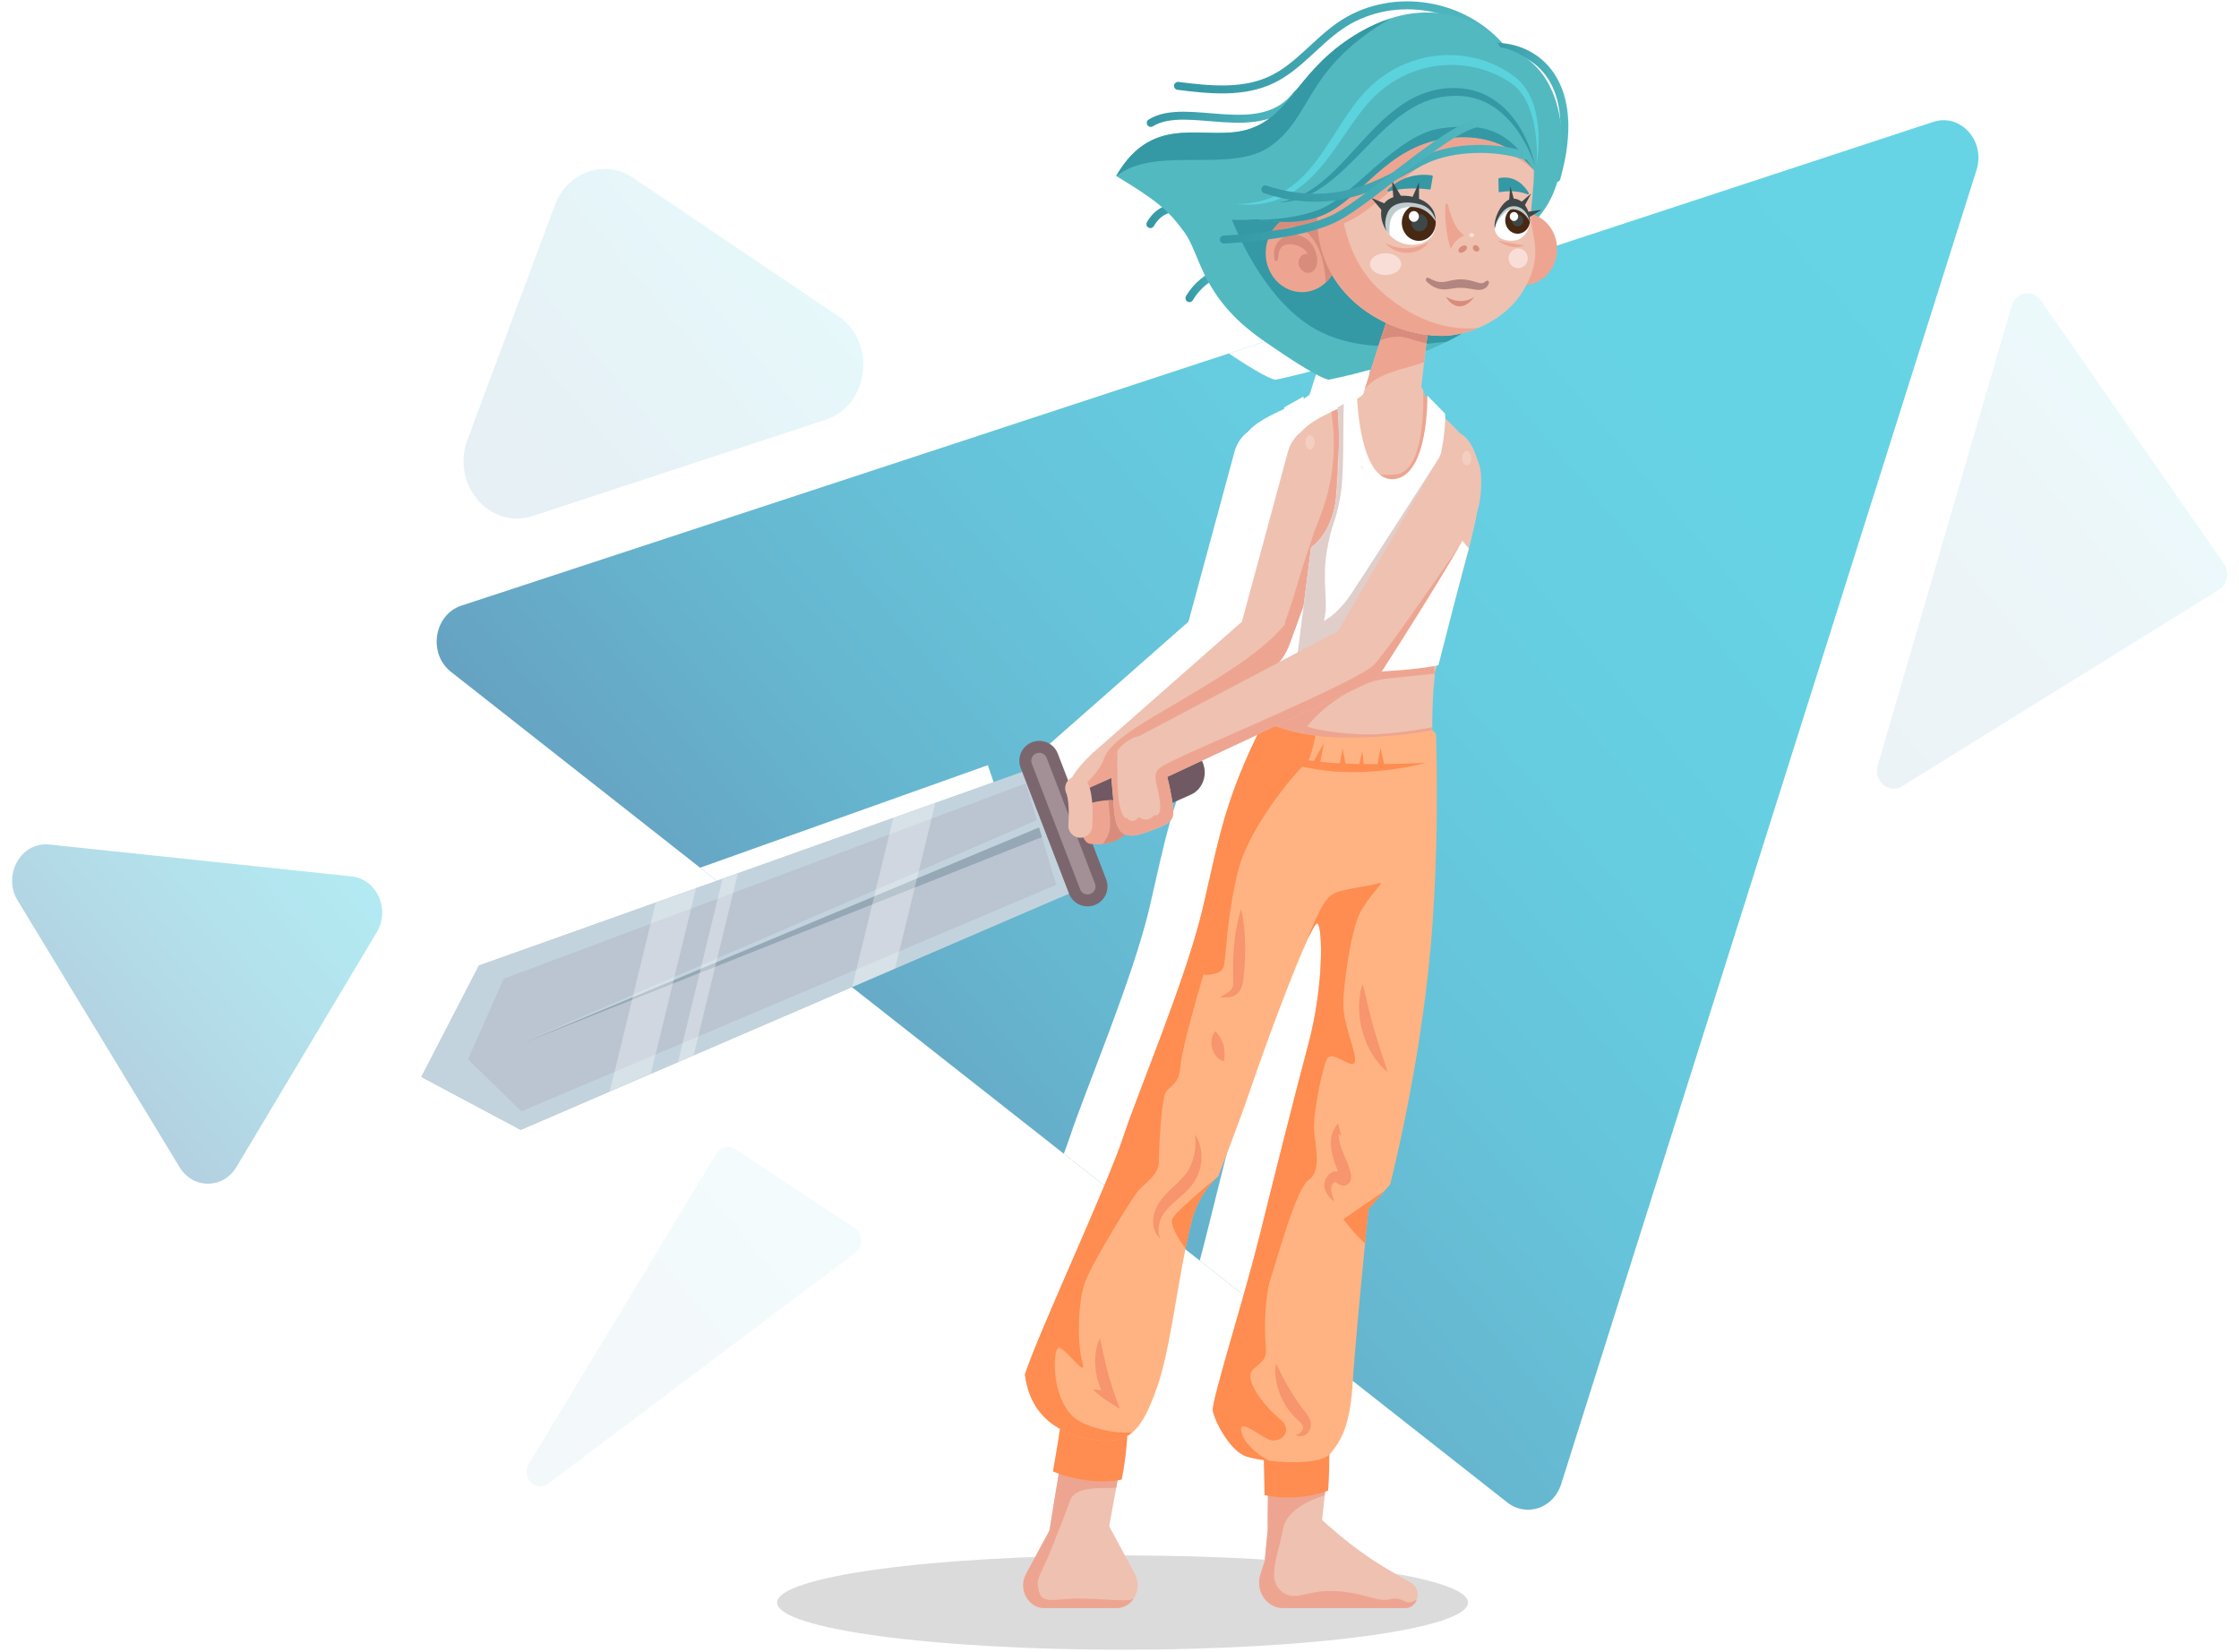 <svg width="844" height="623" viewBox="0 0 844 623" fill="none" xmlns="http://www.w3.org/2000/svg">
<path opacity="0.42" d="M423.158 622.015C495.07 622.015 553.366 614.056 553.366 604.237C553.366 594.419 495.07 586.459 423.158 586.459C351.245 586.459 292.949 594.419 292.949 604.237C292.949 614.056 351.245 622.015 423.158 622.015Z" fill="#AAAAAA"/>
<path opacity="0.6" d="M745.065 64.064L588.469 559.618C585.608 568.673 575.379 572.143 568.196 566.495L490.975 505.76L452.251 475.298L429.876 457.71L401.011 435.004L314.004 366.569L263.9 327.163L170.005 253.317C161.244 246.432 163.552 231.76 173.936 228.345L463.195 133.259L565.667 99.572L728.722 45.969C739.003 42.586 748.523 53.13 745.065 64.064Z" fill="url(#paint0_linear_369_74)"/>
<path d="M463.195 133.259C479.456 144.121 480.946 143.122 480.946 143.122C480.946 143.122 487.627 141.823 496.654 139.312C495.88 141.744 495.113 144.168 494.353 146.608C494.132 147.298 493.925 148.003 493.712 148.692C493.077 149.278 492.303 149.841 491.425 150.387C491.396 149.817 491.389 149.492 491.389 149.492L486.418 152.281L484.036 153.62C484.036 153.62 484.058 153.802 484.095 154.159C483.306 154.523 482.517 154.903 481.72 155.284C477.347 157.391 473.003 159.712 470.459 162.739L470.452 162.747C468.077 164.513 466.219 167.136 465.363 170.297L448.003 234.398L392.287 283.462C392.154 283.573 392.043 283.7 391.918 283.819C391.704 283.977 391.483 284.159 391.262 284.373C383.909 291.48 381.483 296.352 382.626 300.567L377.287 302.944L372.958 290.236L372.368 288.509L365.273 291.036L332.456 302.73L316.585 308.386L298.871 314.701L263.9 327.163L314.004 366.569L317.264 365.167L379.433 338.365L388.098 334.626L386.527 330.015L383.091 319.945C383.127 319.93 383.172 319.914 383.209 319.898L389.175 317.244C389.602 317.695 390.097 318.028 390.679 318.139C391.763 318.353 393.555 318.432 395.524 318.21C398.482 317.878 401.845 316.856 403.873 314.574C405.864 315.469 408.681 315.065 412.612 313.599C421.262 310.391 422.936 309.892 421.852 302.69L428.784 299.608C433.084 297.691 435.127 292.399 433.342 287.78C433.217 287.447 433.062 287.122 432.9 286.813L453.873 276.997C441.27 302.999 439.227 316.808 433.357 342.01C427.125 368.804 408.902 411.561 403.142 429.078C402.604 430.726 401.874 432.723 401.011 435.004L429.876 457.71C432.708 449.407 437.671 444.749 438.858 443.719C438.917 443.671 438.969 443.624 439.006 443.592C439.08 443.537 439.116 443.505 439.116 443.505C439.116 443.505 446.971 423.136 451.1 411.046C457.664 391.858 467.826 364.636 473.173 353.355C474.854 349.797 476.064 347.825 476.521 348.197C478.438 349.742 478.918 371.64 473.166 393.276C467.406 414.913 460.378 442.99 454.618 466.179C453.918 469.016 453.114 472.09 452.251 475.298L490.976 505.76C492.008 493.845 493.417 479.141 494.427 468.794C495.172 461.141 495.703 455.872 495.703 455.872L501.684 449.067L503.859 446.595C503.859 446.595 513.446 410.017 518.247 366.229C522.407 328.24 521.514 287.542 521.205 277.417C521.175 276.459 520.541 275.706 519.737 275.5C519.737 275.08 519.73 274.652 519.737 274.232C519.767 267.68 519.995 261.295 520.644 255.456C520.703 254.949 520.733 254.458 520.733 253.99C520.733 253.903 520.725 253.832 520.718 253.745C520.961 252.818 521.205 251.891 521.448 250.948C521.868 250.869 522.082 250.821 522.082 250.821C522.082 250.821 526.197 234.675 529.523 221.857C532.554 211.011 535.29 200.751 536.839 192.361C537.864 189.089 538.248 185.516 538.13 182.022C538.24 179.186 538.034 176.833 537.429 175.082C537.23 174.504 537.016 173.949 536.787 173.402C535.504 168.934 533.425 165.345 530.984 163.816C530.718 163.65 530.475 163.515 530.239 163.388C528.402 161.344 526.478 159.514 524.641 157.779C524.671 156.63 524.641 156.02 524.641 156.02L517.923 149.152C517.923 149.152 517.93 149.659 517.915 150.538C517.207 149.476 516.654 148.399 516.33 147.266C516.153 146.68 515.917 146.236 515.629 145.887C515.836 144.073 516.035 142.259 516.249 140.445C516.396 139.153 516.551 137.862 516.706 136.571C516.839 135.398 516.979 134.233 517.119 133.061C517.141 132.855 517.163 132.649 517.193 132.443C519.944 131.326 522.657 130.13 525.231 128.846C527.274 127.832 529.228 126.762 531.057 125.645C533.093 125.146 535.143 124.481 537.156 123.633C543.572 120.931 549.612 116.495 553.366 110.664C554.074 109.563 554.686 108.501 555.224 107.471C559.87 107.043 563.808 103.93 565.667 99.572L463.195 133.259ZM469.043 245.949L462.14 249.593C463.814 247.518 465.164 245.141 466.093 242.55L467.93 237.44L470.09 231.427V231.419L471.329 227.965L469.043 245.949Z" fill="white"/>
<path d="M411.402 284.373C403.408 292.098 401.218 297.184 403.135 301.652C405.052 306.121 425.517 296.154 425.517 296.154C425.517 296.154 418.312 277.695 411.402 284.373Z" fill="#EFC1B1"/>
<path d="M565.224 17.218C550.018 0.303 523.395 -2.977 505.024 9.802C496.234 15.918 489.346 25.109 479.832 29.814C468.829 35.257 456.086 33.879 444.05 32.381" stroke="url(#paint1_linear_369_74)" stroke-width="3" stroke-miterlimit="10" stroke-linecap="round" stroke-linejoin="round"/>
<path d="M466.447 71.836C460.769 75.227 454.065 75.773 447.686 77.12C441.314 78.467 437.11 78.602 433.644 84.504" stroke="url(#paint2_linear_369_74)" stroke-width="3" stroke-miterlimit="10" stroke-linecap="round" stroke-linejoin="round"/>
<path d="M460.304 102.527C455.422 104.207 451.122 107.764 448.364 112.407" stroke="url(#paint3_linear_369_74)" stroke-width="3" stroke-miterlimit="10" stroke-linecap="round" stroke-linejoin="round"/>
<path d="M563.432 17.669C578.779 17.408 597.002 30.805 586.692 67.13" stroke="url(#paint4_linear_369_74)" stroke-width="3" stroke-miterlimit="10" stroke-linecap="round" stroke-linejoin="round"/>
<path d="M433.784 46.349C447.531 37.761 475.348 53.907 489.095 35.36" stroke="url(#paint5_linear_369_74)" stroke-width="3" stroke-miterlimit="10" stroke-linecap="round" stroke-linejoin="round"/>
<path d="M574.944 86.445C574.944 86.445 573.506 97.782 562.473 115.56C562.444 115.608 562.414 115.655 562.378 115.703C559.184 120.741 552.827 125.138 545.372 128.846C526.684 138.147 501.086 143.123 501.086 143.123C501.086 143.123 499.169 144.406 475.909 128.181C452.649 111.947 452.649 95.984 446.41 87.475C440.193 78.99 435.643 75.385 420.849 66.409C420.82 66.393 420.783 66.369 420.753 66.353C435.141 41.366 455.046 53.986 471.115 48.583C487.177 43.172 489.095 25.655 512.834 11.997C516.617 9.818 520.408 8.17 524.118 6.958C543.705 0.572 561.035 8.907 565.512 17.836C565.512 17.836 585.409 19.729 588.528 48.068C591.648 76.399 574.944 86.445 574.944 86.445Z" fill="url(#paint6_linear_369_74)"/>
<path d="M562.378 115.703C559.184 120.741 552.827 125.138 545.372 128.846C534.214 129.844 514.995 133.592 497.731 125.091C475.946 114.364 464.397 82.84 464.397 82.84C474.707 83.87 515.474 77.69 521.227 74.339C524.84 72.24 546.721 96.966 562.378 115.703Z" fill="#3598A5"/>
<path d="M574.273 107.527C581.275 107.527 586.95 101.429 586.95 93.908C586.95 86.386 581.275 80.289 574.273 80.289C567.272 80.289 561.596 86.386 561.596 93.908C561.596 101.429 567.272 107.527 574.273 107.527Z" fill="#EDA591"/>
<path d="M539.096 117.612C539.096 117.778 539.088 117.945 539.081 118.119V118.127C539.066 118.293 539.051 118.468 539.029 118.634L539.022 118.674C538.956 119.212 538.889 119.743 538.823 120.282C538.439 123.348 538.056 126.43 537.687 129.512C537.54 130.692 537.399 131.88 537.259 133.061C537.119 134.233 536.979 135.398 536.846 136.571C536.691 137.862 536.537 139.153 536.389 140.445C535.548 147.702 534.745 154.951 534.022 162.168C533.329 169.053 527.569 174.036 521.16 173.292C517.038 172.808 513.653 170.083 511.942 166.367C510.991 164.307 510.555 161.939 510.806 159.475C510.895 158.619 511.057 157.795 511.286 157.003L511.315 156.924C512.362 153.469 513.417 150.031 514.494 146.608C515.615 143.004 516.75 139.415 517.893 135.834C518.69 133.33 519.494 130.835 520.305 128.347C521.75 123.863 523.218 119.395 524.693 114.91C524.84 114.467 525.017 114.047 525.231 113.651C525.563 113.017 525.976 112.439 526.441 111.939C528.402 109.84 531.382 109.008 534.162 110.07C537.208 111.234 539.11 114.324 539.096 117.612Z" fill="#EFC1B1"/>
<path d="M539.081 118.119V118.127C539.066 118.293 539.051 118.468 539.029 118.634L539.022 118.674C538.956 119.212 538.889 119.743 538.823 120.282C538.439 123.348 538.056 126.43 537.687 129.512C537.54 130.692 537.399 131.88 537.259 133.061C537.119 134.233 536.979 135.398 536.846 136.571C529.14 139.32 519.685 140.318 514.494 146.608C515.615 143.004 516.75 139.415 517.893 135.834C518.69 133.33 519.494 130.835 520.305 128.347C521.75 123.863 523.218 119.395 524.693 114.91C524.84 114.467 525.017 114.047 525.231 113.651C525.563 113.017 525.976 112.439 526.441 111.939C529.545 113.405 534.612 115.901 539.081 118.119Z" fill="#EDA591"/>
<path d="M539.096 117.612C539.096 117.945 539.074 118.293 539.029 118.634L539.022 118.674C538.956 119.212 538.889 119.743 538.823 120.282C538.439 123.348 538.056 126.43 537.687 129.512C535.165 128.854 532.488 128.078 530.342 127.404C526.75 126.279 522.775 127.365 520.305 128.347C521.728 123.942 523.166 119.545 524.619 115.14L539.096 117.612Z" fill="#D88D7C"/>
<path d="M573.506 110.664C569.752 116.495 563.712 120.932 557.296 123.633C552.658 125.59 547.82 126.636 543.528 126.636C524.479 126.636 498.741 113.247 496.654 85.763C496.588 84.971 496.551 84.171 496.529 83.355C496.374 77.159 497.251 70.425 499.53 64.016C500.024 62.638 500.577 61.275 501.204 59.936C507.547 46.333 520.991 35.115 545.541 35.115C550.018 35.115 554.435 36.176 558.55 38.094C566.124 41.595 572.665 47.957 576.618 55.792C577.776 58.074 578.182 61.053 578.219 64.278C578.3 70.322 577.098 77.239 577.098 82.072C577.098 88.766 582.614 96.498 573.506 110.664Z" fill="#EFC1B1"/>
<path d="M504.442 95.461C504.442 99.865 502.635 103.827 499.774 106.513C497.369 108.778 494.228 110.149 490.776 110.149C483.225 110.149 477.104 103.573 477.104 95.461C477.104 92.656 477.834 90.042 479.11 87.815C481.506 83.601 485.835 80.78 490.776 80.78C498.321 80.78 504.442 87.356 504.442 95.461Z" fill="#EDA591"/>
<path d="M578.219 64.278C574.62 60.871 564.804 53.265 550.726 55.278C532.739 57.852 517.156 84.646 500.364 85.676C499.043 85.755 497.812 85.787 496.654 85.763C496.588 84.971 496.551 84.171 496.529 83.355C496.374 77.159 497.251 70.425 499.53 64.016C511.986 54.327 525.873 43.568 526.264 43.425C526.846 43.219 549.487 39.314 558.55 38.094C566.124 41.595 572.665 47.957 576.618 55.792C577.776 58.074 578.182 61.053 578.219 64.278Z" fill="#EDA591"/>
<path d="M504.442 95.461C504.442 99.865 502.635 103.827 499.774 106.513C499.147 98.337 497.487 91.602 491.617 86.579C488.557 83.965 481.794 86.928 479.11 87.815C481.506 83.601 485.835 80.78 490.776 80.78C498.321 80.78 504.442 87.356 504.442 95.461Z" fill="#D88D7C"/>
<path d="M557.296 123.633C552.658 125.59 547.82 126.636 543.528 126.636C523.933 126.636 497.251 112.462 496.529 83.355C496.344 75.829 497.672 67.51 501.204 59.936C501.263 59.92 501.308 59.912 501.33 59.912C502.288 59.912 505.401 61.457 505.401 61.457C505.401 61.457 501.33 91.602 519.553 108.858C531.883 120.543 545.755 124.909 557.296 123.633Z" fill="#EDA591"/>
<path d="M578.941 65.236C578.941 65.236 578.609 64.682 577.909 63.786C574.819 59.849 564.62 49.383 545.047 52.188C522.001 55.491 513.395 75.203 498.048 81.382C490.725 84.329 482.089 83.997 475.061 82.84C475.053 82.84 475.053 82.84 475.053 82.84C467.362 81.572 461.602 79.322 461.602 79.322C461.602 79.322 478.225 80.012 489.419 70.734C500.607 61.457 497.406 37.42 534.818 30.892C572.223 24.364 579.9 49.779 578.941 65.236Z" fill="#52B9C1"/>
<path d="M579.258 61.719C579.376 59.96 579.377 58.201 579.318 56.45C579.273 54.699 579.148 52.956 578.949 51.221C578.551 47.767 577.865 44.352 576.677 41.191C575.519 38.03 573.838 35.107 571.552 32.936C570.984 32.397 570.387 31.89 569.76 31.439C569.133 30.995 568.425 30.543 567.747 30.131C566.375 29.292 564.937 28.571 563.484 27.905C557.636 25.338 551.271 24.166 544.973 24.53C538.683 24.815 532.466 26.622 526.913 29.759C524.132 31.32 521.5 33.19 519.125 35.392C516.721 37.547 514.612 40.098 512.569 42.752C508.483 48.076 504.906 54.018 500.666 59.524C498.549 62.273 496.322 64.967 493.793 67.359C491.278 69.752 488.505 71.875 485.496 73.491C482.472 75.092 479.25 76.209 475.953 76.74C472.664 77.294 469.338 77.294 466.071 76.922C469.353 76.882 472.612 76.502 475.754 75.67C478.888 74.838 481.897 73.547 484.633 71.788C490.172 68.318 494.537 63.153 498.409 57.623C502.274 52.053 505.754 46.095 509.847 40.415C511.898 37.587 514.176 34.861 516.772 32.461C519.339 30.044 522.193 27.977 525.202 26.249C531.271 22.882 538.026 20.981 544.833 20.767C551.625 20.601 558.484 21.948 564.649 25.029C566.183 25.814 567.688 26.661 569.118 27.628C569.841 28.119 570.527 28.602 571.25 29.157C571.957 29.72 572.636 30.337 573.248 31.011C575.741 33.697 577.378 37.072 578.41 40.526C579.421 44.004 579.878 47.585 579.981 51.142C580.092 54.699 579.863 58.248 579.258 61.719Z" fill="#5BD3DD"/>
<path d="M524.118 6.958C491.654 26.083 495.172 43.259 479.183 54.937C464.19 65.894 435.635 54.485 420.849 66.409C420.82 66.393 420.783 66.369 420.753 66.353C435.141 41.366 455.046 53.986 471.115 48.583C487.177 43.172 489.095 25.655 512.834 11.997C516.617 9.818 520.408 8.17 524.118 6.958Z" fill="#3598A5"/>
<path d="M577.909 63.786C574.819 59.849 564.62 49.383 545.047 52.188C522.001 55.491 513.395 75.203 498.048 81.382C490.725 84.329 482.089 83.997 475.061 82.84C480.297 82.769 489.265 82.119 497.406 78.974C509.877 74.173 526.182 50.809 543.13 48.409C559.885 46.032 568.831 49.359 577.909 63.786Z" fill="#3598A5"/>
<path d="M578.543 62.233C578.13 60.942 577.629 59.69 577.09 58.462C576.567 57.227 575.991 56.022 575.372 54.85C574.14 52.497 572.761 50.239 571.183 48.171C569.627 46.087 567.887 44.178 565.962 42.538C564.052 40.89 561.965 39.496 559.73 38.466C557.503 37.444 555.158 36.739 552.761 36.39C550.372 36.042 547.909 36.057 545.49 36.295C540.637 36.755 535.961 38.466 531.714 41.072C527.429 43.631 523.564 47.046 519.848 50.651C516.109 54.248 512.569 58.145 508.778 61.822C505.017 65.513 501.013 69.055 496.521 71.788C492.037 74.505 486.993 76.288 481.897 76.399C486.934 75.599 491.639 73.46 495.776 70.481C499.951 67.534 503.623 63.85 507.207 60.047C510.762 56.212 514.258 52.259 517.967 48.464C521.691 44.693 525.71 41.12 530.268 38.315C534.826 35.535 539.981 33.712 545.254 33.277C547.886 33.094 550.526 33.158 553.152 33.617C555.77 34.069 558.336 34.925 560.711 36.184C563.093 37.428 565.291 39.036 567.238 40.922C569.185 42.807 570.881 44.939 572.363 47.212C575.276 51.807 577.422 56.902 578.543 62.233Z" fill="#3598A5"/>
<path d="M564.826 67.549L564.937 72.137C564.944 72.351 565.077 72.501 565.239 72.469C566.478 72.232 571.456 71.463 575.925 73.317C576.191 73.428 576.427 72.984 576.25 72.699C573.16 67.708 569.192 66.377 565.099 67.138C564.944 67.161 564.826 67.352 564.826 67.549Z" fill="#3598A5"/>
<path d="M540.084 66.543L539.302 71.123C539.265 71.337 539.059 71.479 538.83 71.447C537.09 71.202 530.084 70.386 523.446 72.2C523.048 72.311 522.775 71.859 523.063 71.582C528.166 66.623 534.015 65.331 539.759 66.124C539.973 66.155 540.121 66.345 540.084 66.543Z" fill="#3598A5"/>
<path d="M540.77 86.96C539.273 91.674 533.447 93.496 528.181 91.555C526.492 90.937 525.01 89.891 523.823 88.6C521.315 85.866 520.128 82.048 521.146 78.847C522.65 74.141 529 72.763 534.258 74.696C538.24 76.161 540.784 79.734 541.131 83.434C541.249 84.615 541.138 85.819 540.77 86.96Z" fill="white"/>
<path d="M541.197 83.949C541.197 87.744 538.336 90.818 534.811 90.818C532.112 90.818 529.796 89.012 528.867 86.461C528.579 85.684 528.424 84.837 528.424 83.949C528.424 80.162 531.286 77.088 534.811 77.088C537.842 77.088 540.379 79.362 541.028 82.404C541.138 82.895 541.197 83.418 541.197 83.949Z" fill="#472813"/>
<path d="M541.131 83.434C539.295 80.527 536.02 77.421 530.342 78.118C524.317 78.871 523.439 83.704 523.823 88.6C521.315 85.866 520.128 82.048 521.146 78.847C522.65 74.141 529 72.763 534.258 74.696C538.24 76.161 540.784 79.734 541.131 83.434Z" fill="#C0CDCE"/>
<path d="M535.054 87.213C536.732 87.213 538.093 85.752 538.093 83.949C538.093 82.147 536.732 80.685 535.054 80.685C533.376 80.685 532.016 82.147 532.016 83.949C532.016 85.752 533.376 87.213 535.054 87.213Z" fill="#3E4849"/>
<path d="M523.151 80.012C524.862 76.193 530.342 75.718 535.143 77.009C539.243 78.11 540.342 80.962 541.138 82.507C541.057 81.137 540.416 76.843 534.265 74.704C528.97 72.865 522.414 73.674 520.917 78.38C520.054 81.097 521.02 84.734 522.797 87.293C521.728 85.066 522.112 82.325 523.151 80.012Z" fill="#3E4849"/>
<path d="M532.96 83.648C534.007 83.648 534.855 82.737 534.855 81.612C534.855 80.487 534.007 79.576 532.96 79.576C531.913 79.576 531.065 80.487 531.065 81.612C531.065 82.737 531.913 83.648 532.96 83.648Z" fill="white"/>
<path d="M516.912 74.601L523.026 77.175L521.352 79.877L516.912 74.601Z" fill="#3E4849"/>
<path d="M525.305 75.242L528.424 74.466L524.708 68.16L525.305 75.242Z" fill="#3E4849"/>
<path d="M532.141 74.981L534.899 75.757V68.801L532.141 74.981Z" fill="#3E4849"/>
<path d="M576.625 82.198C577.119 85.898 574.803 90.073 571.227 90.628C567.65 91.182 563.933 90.018 563.432 86.318C562.937 82.618 566.212 76.312 569.789 75.757C573.358 75.203 576.123 78.499 576.625 82.198Z" fill="white"/>
<path d="M572.068 88.124C574.65 88.124 576.744 85.876 576.744 83.102C576.744 80.327 574.65 78.079 572.068 78.079C569.486 78.079 567.393 80.327 567.393 83.102C567.393 85.876 569.486 88.124 572.068 88.124Z" fill="#472813"/>
<path d="M569.789 75.757C566.257 76.304 563.019 82.476 563.425 86.183C564.184 83.307 567.193 78.736 570.504 78.91C573.307 79.061 575.681 81.366 576.67 83.68C576.699 83.181 576.684 82.682 576.618 82.198C576.124 78.499 573.358 75.203 569.789 75.757Z" fill="#C0CDCE"/>
<path d="M563.469 86.112C563.963 82.476 566.766 78.285 569.789 77.817C573.359 77.263 576.117 80.154 576.618 83.846C576.707 83.165 576.714 82.476 576.618 81.802C576.124 78.102 573.359 74.41 569.782 74.965C566.213 75.52 562.931 82.23 563.425 85.922C563.44 85.985 563.462 86.049 563.469 86.112Z" fill="#3E4849"/>
<path d="M572.068 85.367C573.233 85.367 574.177 84.353 574.177 83.101C574.177 81.85 573.233 80.836 572.068 80.836C570.903 80.836 569.959 81.85 569.959 83.101C569.959 84.353 570.903 85.367 572.068 85.367Z" fill="#3E4849"/>
<path d="M570.696 83.323C571.568 83.323 572.275 82.564 572.275 81.628C572.275 80.692 571.568 79.933 570.696 79.933C569.825 79.933 569.118 80.692 569.118 81.628C569.118 82.564 569.825 83.323 570.696 83.323Z" fill="white"/>
<path d="M568.831 76.145C568.831 76.145 570.866 76.407 570.866 76.019C570.866 75.63 569.31 70.219 569.31 70.219L568.831 76.145Z" fill="#3E4849"/>
<path d="M573.027 76.534L574.347 78.205L577.223 72.921L573.027 76.534Z" fill="#3E4849"/>
<path d="M575.785 79.877L576.626 81.802L581.058 79.109L575.785 79.877Z" fill="#3E4849"/>
<path d="M538.653 104.817C540.202 105.752 542.001 106.417 543.631 106.346C544.465 106.338 545.313 106.14 546.257 105.926C547.193 105.712 548.233 105.467 549.302 105.38C551.463 105.174 553.609 105.506 555.556 106.101C556.522 106.394 557.392 106.703 558.1 106.774C558.454 106.798 558.786 106.798 559.081 106.679C559.229 106.631 559.376 106.56 559.516 106.465C559.649 106.386 559.804 106.219 559.87 106.172L560.254 105.918C560.571 105.712 560.984 105.815 561.176 106.156C561.279 106.338 561.301 106.544 561.249 106.734C560.844 108.255 559.479 109.095 558.226 109.246C556.965 109.412 555.91 109.151 554.959 109.008C554.007 108.826 553.108 108.699 552.201 108.604C551.286 108.533 550.409 108.477 549.524 108.541C548.631 108.612 547.731 108.747 546.743 108.905C545.762 109.071 544.649 109.182 543.521 109.079C542.392 108.961 541.279 108.604 540.32 108.073C539.339 107.535 538.491 106.901 537.702 106.045C537.414 105.736 537.414 105.229 537.709 104.92C537.945 104.667 538.307 104.627 538.587 104.793L538.653 104.817Z" fill="#B28580"/>
<path d="M544.973 111.821C544.973 111.821 550.372 115.552 555.763 111.947C552.164 116.844 547.849 116.59 544.973 111.821Z" fill="#D88D7C"/>
<path d="M551.9 94.914C552.732 94.397 553.166 93.53 552.868 92.977C552.571 92.424 551.655 92.394 550.823 92.91C549.99 93.427 549.557 94.294 549.854 94.847C550.151 95.4 551.067 95.43 551.9 94.914Z" fill="#D88D7C"/>
<path d="M557.508 94.448C557.83 93.932 557.6 93.16 556.995 92.724C556.389 92.288 555.637 92.353 555.315 92.869C554.993 93.385 555.223 94.157 555.828 94.593C556.434 95.029 557.186 94.964 557.508 94.448Z" fill="#D88D7C"/>
<path d="M552.024 88.774C552.024 88.774 548.181 87.324 545.807 77.112C545.674 76.534 544.877 76.613 544.848 77.207C544.361 87.126 546.883 93.955 546.883 93.955C546.883 93.955 548.167 90.2 552.024 88.774Z" fill="#EDA591"/>
<path d="M554.745 89.416C555.242 89.416 555.645 89.068 555.645 88.639C555.645 88.21 555.242 87.863 554.745 87.863C554.248 87.863 553.845 88.21 553.845 88.639C553.845 89.068 554.248 89.416 554.745 89.416Z" fill="#F9DED7"/>
<path d="M490.098 101.125C488.623 98.883 489.877 95.469 492.952 95.706C490.762 91.697 483.306 90.525 482.207 94.763C481.919 95.888 481.764 96.926 481.698 97.845C481.646 98.606 480.614 98.693 480.459 97.94C479.972 95.579 480.068 92.648 482.421 90.438C487.096 86.041 493.387 89.495 495.142 93.108C496.897 96.72 497.045 99.858 495.437 101.743C493.83 103.637 491.344 103.011 490.098 101.125Z" fill="#D88D7C"/>
<path d="M522.311 103.708C525.557 103.708 528.188 101.863 528.188 99.588C528.188 97.313 525.557 95.469 522.311 95.469C519.065 95.469 516.433 97.313 516.433 99.588C516.433 101.863 519.065 103.708 522.311 103.708Z" fill="#F9DED7"/>
<path d="M572.289 101.109C574.285 101.109 575.903 99.442 575.903 97.386C575.903 95.329 574.285 93.662 572.289 93.662C570.294 93.662 568.676 95.329 568.676 97.386C568.676 99.442 570.294 101.109 572.289 101.109Z" fill="#F9DED7"/>
<path d="M538.498 91.341C538.86 90.826 531.183 96.49 522.193 91.602C526.507 96.752 534.899 96.499 538.498 91.341Z" fill="#EDA591"/>
<path d="M564.634 90.699C564.634 90.699 569.428 94.692 574.708 92.505C570.984 92.117 564.634 90.699 564.634 90.699Z" fill="#EDA591"/>
<path d="M574.834 58.716C563.646 54.937 547.975 55.278 537.429 60.087C526.876 64.895 507.052 81.382 477 71.424" stroke="url(#paint7_linear_369_74)" stroke-width="3" stroke-miterlimit="10" stroke-linecap="round" stroke-linejoin="round"/>
<path d="M559.487 46.349C549.575 44.289 517.606 74.854 503.535 82.072C489.464 89.281 461.329 90.311 461.329 90.311" stroke="url(#paint8_linear_369_74)" stroke-width="3" stroke-miterlimit="10" stroke-linecap="round" stroke-linejoin="round"/>
<path d="M501.499 317.893C501.307 318.694 501.035 319.581 500.769 320.334L499.361 324.239L497.952 328.034L495.105 335.569C493.195 340.576 491.241 345.559 489.257 350.534C485.29 360.469 481.167 370.348 476.845 380.172C472.509 389.988 467.981 399.749 463.055 409.43C460.599 414.263 458.018 419.08 455.274 423.865C452.767 428.223 450.149 432.564 447.192 436.874C445.717 441.865 444.345 447.126 443.032 452.402C441.55 458.399 440.141 464.476 438.777 470.584C436.048 482.793 433.482 495.12 430.997 507.472C428.519 519.823 426.122 532.222 423.784 544.628C423.416 546.585 423.047 548.55 422.685 550.515C422.029 554.009 421.38 557.51 420.739 561.004C419.854 565.829 418.976 570.646 418.12 575.463C417.73 577.602 417.346 579.741 416.97 581.88V581.912C415.842 588.273 410.134 592.449 404.212 591.236C400.502 590.476 397.589 587.782 396.21 584.304C395.414 582.3 395.133 580.042 395.495 577.744C395.532 577.523 395.569 577.301 395.605 577.079C397.043 568.079 398.518 559.126 400.023 550.182C400.591 546.815 401.166 543.44 401.741 540.065C403.887 527.524 406.085 514.99 408.393 502.457C410.694 489.923 413.076 477.398 415.665 464.848C416.963 458.574 418.297 452.299 419.75 445.985C421.21 439.671 422.737 433.364 424.625 426.836C424.905 425.846 425.303 424.927 425.783 424.095L426.093 423.564C428.275 419.484 430.311 415.055 432.25 410.524C434.175 405.976 436.019 401.318 437.767 396.572C441.27 387.081 444.485 377.344 447.524 367.504C450.547 357.665 453.401 347.714 456.108 337.716C457.465 332.716 458.785 327.702 460.061 322.687L461.949 315.16L462.863 311.413L463.726 307.753L463.763 307.618C466.403 296.423 476.993 289.65 487.413 292.486C497.834 295.322 504.139 306.699 501.499 317.893Z" fill="#EFC1B1"/>
<path d="M540.231 313.694C540.231 313.853 540.217 314.099 540.217 314.257L540.01 318.408L539.781 322.433L539.228 330.427C538.823 335.743 538.373 341.043 537.864 346.351C536.795 356.959 535.504 367.568 533.911 378.208C532.333 388.856 530.334 399.503 527.761 410.286C526.463 415.673 524.995 421.092 523.21 426.591C521.544 431.708 519.648 436.882 517.038 442.245C515.887 446.476 514.87 451.111 513.933 455.777C512.842 461.236 511.875 466.837 510.954 472.47C509.11 483.736 507.591 495.2 506.049 506.687C504.53 518.175 503.159 529.726 501.861 541.293C501.603 543.511 501.344 545.73 501.094 547.956C500.496 553.232 499.921 558.524 499.361 563.801C499.036 566.906 498.704 570.004 498.38 573.094C498.276 574.061 498.181 575.027 498.077 575.994L498.07 576.065C497.443 582.046 492.421 586.348 486.853 585.667C485.039 585.445 483.394 584.716 482.015 583.631C479.788 581.864 478.276 579.155 477.93 576.128C477.878 575.693 477.856 575.241 477.856 574.789C477.885 568.832 477.959 562.961 478.084 557.059C478.166 552.955 478.261 548.859 478.365 544.763C478.409 542.965 478.453 541.158 478.505 539.36C478.881 527.563 479.36 515.767 479.98 503.938C480.282 498.02 480.629 492.102 481.064 486.168C481.492 480.234 481.964 474.292 482.517 468.319C483.077 462.337 483.689 456.348 484.478 450.263C485.275 444.163 486.175 438.047 487.583 431.479C487.738 430.79 487.944 430.124 488.203 429.506L488.77 428.191C490.245 424.753 491.573 420.562 492.709 416.18C493.852 411.783 494.825 407.149 495.673 402.419C497.384 392.944 498.557 383.096 499.604 373.177C500.622 363.242 501.366 353.196 501.92 343.111C502.222 338.072 502.465 333.025 502.664 327.987L502.923 320.429L503.041 316.673L503.122 313.053L503.129 312.744C503.372 301.731 511.876 293.025 522.119 293.286C532.37 293.547 540.475 302.682 540.231 313.694Z" fill="#EFC1B1"/>
<path d="M534 603.271C533.336 604.982 531.824 606.313 529.693 606.313H483.601C477.443 606.313 473.121 599.785 475.142 593.526L476.757 588.543L477.93 576.128L478.195 573.34L484.906 573.165L498.099 572.825C498.099 572.825 498.195 572.912 498.38 573.094C499.877 574.48 507.318 581.278 516.086 587.252C520.002 589.921 526.042 593.487 531.883 596.814C534.324 598.208 534.877 601.053 534 603.271Z" fill="#EFC1B1"/>
<path d="M534 603.271C533.336 604.982 531.824 606.313 529.693 606.313H483.601C477.443 606.313 473.121 599.785 475.142 593.526L476.757 588.543L477.93 576.128C477.878 575.693 477.856 575.241 477.856 574.789C477.885 568.832 477.959 562.961 478.084 557.059C478.166 552.955 478.261 548.859 478.365 544.763C482.045 545.048 491.824 546.506 501.094 547.956C500.496 553.232 499.921 558.524 499.361 563.801C496.484 564.657 488.276 567.493 484.906 573.165C484.272 574.227 483.807 575.399 483.586 576.667C483.166 579.06 482.576 581.397 482.015 583.631C480.326 590.333 478.851 596.125 482.627 599.595C487.664 604.237 491.978 599.856 501.33 599.856C510.681 599.856 517.635 602.946 520.991 603.2C524.346 603.461 524.59 602.17 527.466 602.946C530.342 603.715 530.342 605.006 533.461 603.461C533.66 603.358 533.845 603.295 534 603.271Z" fill="#EDA591"/>
<path d="M427.287 602.827C425.871 604.903 423.585 606.313 420.849 606.313H393.71C387.537 606.313 383.688 599.127 386.785 593.391L395.605 577.079L397.066 574.369H417.531L418.121 575.463L427.781 593.399C429.5 596.592 429.072 600.228 427.287 602.827Z" fill="#EFC1B1"/>
<path d="M536.47 273.488C532.628 295.473 507.694 292.549 496.661 280.705C488.431 271.864 490.083 258.427 490.253 238.906L491.978 240.063L501.566 223.235L503.122 195.514L493.999 220.93L490.231 231.419C490.157 227.323 489.98 222.997 489.604 218.418C489.567 217.887 489.523 217.357 489.471 216.818C486.588 184.874 481.315 183.329 488.992 165.298C489.375 164.387 489.928 163.547 490.592 162.747L490.599 162.739C493.144 159.712 497.487 157.391 501.861 155.284C503.077 154.697 504.294 154.135 505.474 153.572C510.106 151.386 514.176 149.31 515.364 146.751C519.685 156.535 534.066 139.019 536.47 147.266C537.289 150.071 539.435 152.574 542.097 155.204C547.274 160.314 554.406 165.9 557.569 175.082C562.363 188.994 542.223 240.514 536.47 273.488Z" fill="#EFC1B1"/>
<path d="M427.287 602.827C425.871 604.903 423.585 606.313 420.849 606.313H393.71C387.537 606.313 383.688 599.127 386.785 593.391L395.605 577.079C397.044 568.079 398.518 559.127 400.023 550.182C402.516 548.439 404.529 547.385 405.65 547.472C407.73 547.631 415.23 549.049 422.685 550.515C422.029 554.009 421.38 557.51 420.739 561.004C415.65 561.218 405.421 560.141 403.415 565.678C402.206 569.006 401.284 571.438 400.134 574.369C399.153 576.881 398.01 579.757 396.38 583.884C396.321 584.027 396.269 584.17 396.21 584.304C392.788 592.876 390.635 594.928 391.262 598.311C391.903 601.742 392.22 603.802 399.256 603.12C406.291 602.431 410.126 602.772 417.162 603.12C422.531 603.382 425.481 603.643 427.287 602.827Z" fill="#EDA591"/>
<path d="M509.56 177.451C509.501 177.673 509.42 177.934 509.353 178.148L503.122 195.514L493.999 220.93L490.231 231.419V231.427L488.07 237.44L486.234 242.55C484.891 246.29 482.701 249.601 479.862 252.184L425.746 301.438C422.759 304.069 418.851 304.671 415.451 303.395C413.497 302.674 411.712 301.327 410.377 299.394C406.94 294.435 407.973 287.384 412.427 283.462L468.143 234.398L485.503 170.297C486.359 167.136 488.217 164.513 490.592 162.747L490.599 162.739C493.645 160.489 497.546 159.657 501.293 160.909C501.728 161.051 502.156 161.226 502.561 161.416C503.424 161.812 504.221 162.311 504.951 162.881V162.889C509.066 166.122 511.064 171.889 509.56 177.451Z" fill="#EFC1B1"/>
<path d="M505.474 153.572L504.951 162.881V162.889L503.122 195.514L493.999 220.93L490.231 231.419V231.427L488.07 237.44L484.301 234.913C486.057 230.064 487.996 224.004 489.604 218.418C491.514 211.74 494.206 204.443 494.855 202.114C496.293 196.964 504.221 183.551 502.561 161.416C502.406 159.372 502.178 157.328 501.861 155.284C503.077 154.697 504.294 154.135 505.474 153.572Z" fill="#EDA591"/>
<path d="M539.877 274.232C539.87 275.223 539.87 276.221 539.877 277.227C539.914 294.07 540.998 311.651 539.346 323.724C536.95 341.241 506.735 340.465 505.777 329.128C504.818 317.798 501.455 318.828 494.265 330.166C487.067 341.495 457.819 341.495 456.373 341.495C454.935 341.495 457.819 328.613 464.05 305.431C466.366 296.835 470.776 289.238 475.548 282.234C483.645 270.342 492.753 260.17 494.265 249.791C494.265 249.791 540.91 234.564 540.873 253.99C540.873 254.458 540.844 254.949 540.785 255.456C540.136 261.295 539.907 267.681 539.877 274.232Z" fill="#EFC1B1"/>
<path d="M542.097 155.204C540.998 160.837 539.811 166.565 539.457 167.08C538.734 168.11 523.387 188.717 523.387 188.717L514.11 177.166C515.607 178.227 518.837 179.368 525.784 178.924C538.019 178.156 536.47 147.266 536.47 147.266C537.289 150.071 539.435 152.574 542.097 155.204Z" fill="#EDA591"/>
<path d="M400.266 533.156C400.266 535.731 396.911 554.793 396.911 554.793C396.911 554.793 409.861 560.457 422.811 557.883C425.208 546.546 425.208 534.701 425.208 534.701L400.266 533.156Z" fill="#FF8C50"/>
<path d="M476.005 541.19C476.359 543.741 476.676 563.722 476.676 563.722C476.676 563.722 488.203 566.613 500.659 562.002C501.47 550.412 500.887 538.75 500.887 538.75L476.005 541.19Z" fill="#FF8C50"/>
<path d="M416.682 285.237C414.123 291.25 410.126 294.855 408.209 296.225C406.291 297.596 407.567 302.579 409.485 301.724C411.402 300.868 418.121 297.945 418.121 296.915C418.121 295.877 416.682 285.237 416.682 285.237Z" fill="#EDA591"/>
<path d="M539.877 274.232C539.87 275.223 539.87 276.221 539.877 277.227C538.181 277.703 500.223 284.286 498.571 284.159C496.89 284.033 485.024 280.293 485.739 279.913C486.462 279.525 492.096 273.337 492.096 273.337C491.735 274.629 508.041 277.465 519.317 276.815C528.269 276.308 536.765 274.819 539.877 274.232Z" fill="#EDA591"/>
<path d="M540.873 253.99C537.901 254.284 531.618 254.901 522.672 255.868C509.884 257.239 493.896 269.606 490.061 278.194C487.119 284.761 478.903 281.997 475.312 280.943C483.409 269.051 492.753 260.17 494.265 249.791C494.265 249.791 540.91 234.564 540.873 253.99Z" fill="#EDA591"/>
<path d="M493.999 220.93L486.234 242.55C484.891 246.29 482.701 249.601 479.862 252.184L425.746 301.438C422.759 304.069 418.851 304.671 415.451 303.395C415.089 299.83 415.038 294.522 415.561 288.493C416.52 277.504 438.585 269.606 466.078 251.059C493.579 232.512 489.419 222.546 489.419 222.546L493.999 220.93Z" fill="#EDA591"/>
<path d="M448.932 299.608L403.356 319.898C399.057 321.815 394.13 319.621 392.353 315.002C390.568 310.383 392.611 305.091 396.911 303.181L442.487 282.892C446.786 280.975 451.712 283.169 453.49 287.788C455.267 292.399 453.224 297.691 448.932 299.608Z" fill="#705962"/>
<path d="M408.238 334.626L399.573 338.365L337.404 365.167L321.209 372.147L261.452 397.911L255.559 400.454H255.552L245.353 404.851L229.844 411.538L196.266 426.012L158.832 406.055L180.529 364.05L247.182 340.298L262.373 334.887L272.374 331.322L278.155 329.262L336.726 308.386L352.596 302.73L385.414 291.036L392.508 288.509L393.098 290.236L406.668 330.015L408.238 334.626Z" fill="#BAC5D1"/>
<path d="M401.07 310.771L198.951 392.223L399.197 305.606L401.07 310.771Z" fill="#C3D3DD"/>
<path d="M408.238 334.626L196.266 426.012L158.832 406.055L180.529 364.05L392.508 288.509L393.098 290.236C391.704 292.415 390.782 293.817 390.782 293.817L189.836 369.041L176.406 399.44L196.554 419.017L406.668 330.015L408.238 334.626Z" fill="#C3D3DD"/>
<path d="M400.79 312.419L197.269 393.253L399.485 308.711L400.79 312.419Z" fill="#96A7B5"/>
<path d="M408.238 334.626L399.573 338.365L385.414 291.036L392.508 288.509L393.098 290.236L406.668 330.015L408.238 334.626Z" fill="#C3D3DD"/>
<path d="M391.741 286.837L409.964 334.238" stroke="#7C666E" stroke-width="15" stroke-miterlimit="10" stroke-linecap="round"/>
<path opacity="0.6" d="M391.741 286.837L409.964 334.238" stroke="#BAABB1" stroke-width="6" stroke-miterlimit="10" stroke-linecap="round"/>
<path opacity="0.32" d="M262.373 334.887L245.353 404.851L229.843 411.538L247.181 340.298L262.373 334.887Z" fill="white"/>
<path opacity="0.32" d="M278.155 329.262L261.452 397.911L255.559 400.454L272.374 331.322L278.155 329.262Z" fill="white"/>
<path opacity="0.32" d="M352.596 302.73L337.404 365.167L321.209 372.147L336.725 308.386L352.596 302.73Z" fill="white"/>
<path d="M538.388 366.229C533.587 410.017 524 446.595 524 446.595L521.824 449.067L515.843 455.872C515.843 455.872 515.312 461.141 514.567 468.794C513.026 484.544 510.57 510.379 509.929 521.13C508.97 537.102 505.777 542.941 501.455 548.098C498.439 551.695 487.222 551.774 478.615 550.792C478.608 550.792 478.608 550.792 478.601 550.792C474.899 550.364 471.676 549.746 469.803 549.128C463.571 547.068 457.656 535.383 457.177 531.778C456.698 528.173 469.006 489.361 474.758 466.179C480.518 442.99 487.546 414.913 493.306 393.276C499.058 371.64 498.579 349.742 496.661 348.197C496.204 347.825 494.995 349.798 493.313 353.355C487.967 364.636 477.804 391.858 471.241 411.047C467.111 423.136 459.257 443.505 459.257 443.505C459.257 443.505 459.22 443.537 459.146 443.592C459.109 443.624 459.058 443.672 458.999 443.719C457.686 444.86 451.735 450.453 449.183 460.507C448.357 463.771 447.597 467.209 446.882 470.759C443.165 489.163 440.658 510.324 436.233 522.849C433.371 530.946 430.798 536.777 426.815 540.081C423.46 542.885 419.101 543.884 412.737 542.941C398.828 540.881 388.275 533.671 386.358 518.215C391.151 503.273 417.53 446.595 423.283 429.078C429.042 411.562 447.265 368.804 453.497 342.01C459.736 315.224 461.654 301.312 476.521 271.943C476.521 271.943 483.033 275.754 495.821 277.394C499.309 277.837 503.269 278.122 507.694 278.122C523.387 278.122 534.641 276.332 539.118 275.476C540.261 275.262 541.308 276.173 541.345 277.409C541.655 287.542 542.547 328.24 538.388 366.229Z" fill="#FFB382"/>
<path d="M553.683 206.748C552.407 210.868 542.222 250.821 542.222 250.821C542.222 250.821 533.107 252.881 514.884 253.396C506.175 253.642 499.361 252.319 494.891 251.019C490.953 249.879 488.829 248.762 488.829 248.762L494.213 206.408C494.213 206.408 502.524 201.25 503.807 186.483C505.673 164.894 504.176 153.62 504.176 153.62L506.558 152.281L511.529 149.492C511.529 149.492 512.436 182.022 525.548 180.644C538.653 179.273 538.063 149.152 538.063 149.152L544.781 156.02C544.781 156.02 545.099 162.2 542.864 172.507C540.622 182.814 546.647 199.539 553.683 206.748Z" fill="white"/>
<path d="M542.223 173.022C542.223 173.022 517.237 211.898 509.56 223.584C501.89 235.262 494.855 235.602 494.855 235.602L494.213 245.909L518.513 238.351L542.495 178.243L542.223 173.022Z" fill="#E0CECA"/>
<path d="M506.558 152.281C506.175 159.348 506.853 179.027 505.083 188.202C503.166 198.16 502.207 196.449 500.29 207.097C498.372 217.737 500.29 225.295 499.648 230.793C499.161 235.008 496.226 246.076 494.891 251.019C490.953 249.879 488.829 248.762 488.829 248.762L494.213 206.408C494.213 206.408 502.524 201.25 503.807 186.483C505.673 164.894 504.176 153.62 504.176 153.62L506.558 152.281Z" fill="#E0CECA"/>
<path d="M556.131 194.659C555.121 196.996 552.982 200.925 550.232 205.671C539.944 223.465 521.109 252.739 521.109 252.739L520.821 253.206C519.722 255.004 518.21 256.327 516.507 257.12L439.987 292.922L437.892 293.904C437.177 294.237 436.447 294.459 435.717 294.577C431.911 295.203 428.032 293.04 426.417 289.055C424.728 284.88 426.1 280.095 429.463 277.607C429.809 277.346 430.178 277.116 430.569 276.91L504.398 237.916L542.223 173.022C545.696 166.629 545.172 160.085 551.124 163.816C557.083 167.548 560.925 183.583 556.131 194.659Z" fill="#EFC1B1"/>
<path d="M495.821 277.394C495.127 280.943 493.793 286.916 492.458 287.637C490.54 288.667 470.872 310.819 466.558 328.85C462.244 346.89 462.244 360.794 461.285 364.407C460.326 368.011 453.608 367.496 453.608 367.496C453.608 367.496 445.459 394.798 444.979 402.015C444.5 409.224 440.658 409.224 439.22 412.314C437.782 415.412 436.823 432.929 436.823 438.078C436.823 443.228 431.07 446.326 428.674 449.415C426.277 452.505 411.889 475.687 409.005 483.419C406.129 491.143 406.129 507.63 408.047 513.818C409.971 519.997 402.294 509.175 399.418 508.145C396.542 507.115 395.583 530.819 408.047 536.484C415.886 540.049 422.781 540.35 426.815 540.081C423.46 542.885 419.101 543.884 412.737 542.941C398.828 540.881 388.275 533.672 386.358 518.215C391.151 503.273 417.53 446.595 423.283 429.078C429.042 411.562 447.265 368.804 453.497 342.01C459.736 315.224 461.654 301.312 476.521 271.943C476.521 271.943 483.033 275.754 495.821 277.394Z" fill="#FF8C50"/>
<path d="M425.842 310.24C425.399 315.699 420.075 317.711 415.665 318.21C413.696 318.432 411.904 318.353 410.82 318.139C407.302 317.45 406.977 309.21 406.977 309.21C406.712 305.463 407.567 303.649 412.014 302.555C412.862 302.342 413.843 302.159 414.971 301.993C416.011 301.835 417.007 301.731 417.929 301.708H417.98C423.246 301.533 426.388 303.538 425.842 310.24Z" fill="#EDA591"/>
<path d="M425.842 310.24C425.399 315.699 420.075 317.711 415.665 318.21C416.395 317.323 417.184 316.135 417.803 314.598C419.323 310.834 417.796 305.344 417.929 301.708H417.98C423.246 301.533 426.388 303.538 425.842 310.24Z" fill="#D88D7C"/>
<path d="M432.752 313.6C423.681 316.975 420.539 314.725 419.839 303.855C419.315 295.734 417.656 288.525 421.203 283.145C422.398 281.331 424.19 279.723 426.823 278.36C427.752 277.877 428.637 277.639 429.463 277.607C433.711 277.433 436.683 282.654 438.696 288.58C439.183 290.006 439.61 291.48 439.987 292.922C440.842 296.194 441.439 299.339 441.823 301.605C443.224 309.852 441.823 310.232 432.752 313.6Z" fill="#EFC1B1"/>
<path d="M406.019 297.192C406.019 297.192 407.937 300.543 407.221 311.357" stroke="#EFC1B1" stroke-width="9" stroke-miterlimit="10" stroke-linecap="round" stroke-linejoin="round"/>
<path d="M550.231 205.671C539.944 223.465 521.109 252.739 521.109 252.739L520.821 253.206C519.722 255.004 518.21 256.328 516.507 257.12L439.987 292.922C440.842 296.194 441.439 299.339 441.823 301.605C443.224 309.852 441.823 310.232 432.752 313.599C423.681 316.974 420.539 314.724 419.839 303.855C419.315 295.734 417.656 288.525 421.203 283.145C421.107 289.19 421.1 299.101 421.955 303.269C423.239 309.448 424.831 308.418 424.831 308.418C424.831 308.418 426.756 311.167 429.308 308.078C431.233 309.448 433.15 309.448 435.068 307.388C438.261 308.078 437.627 302.579 436.026 296.051C435.894 295.52 435.79 295.029 435.717 294.577C435.171 291.282 436.122 290.006 438.696 288.58C440.09 287.796 441.963 286.972 444.338 285.752C451.69 281.973 511.802 256.898 517.871 250.71C521.979 246.535 539.391 221.468 550.231 205.671Z" fill="#EDA591"/>
<path d="M512.842 175.581L514.111 177.166C512.975 176.35 512.842 175.581 512.842 175.581Z" fill="#E0CECA"/>
<path opacity="0.44" d="M552.886 175.423C553.856 175.423 554.642 174.21 554.642 172.713C554.642 171.217 553.856 170.004 552.886 170.004C551.917 170.004 551.131 171.217 551.131 172.713C551.131 174.21 551.917 175.423 552.886 175.423Z" fill="#F9DED7"/>
<path opacity="0.44" d="M493.822 169.505C494.792 169.505 495.577 168.291 495.577 166.795C495.577 165.299 494.792 164.086 493.822 164.086C492.853 164.086 492.067 165.299 492.067 166.795C492.067 168.291 492.853 169.505 493.822 169.505Z" fill="#F9DED7"/>
<path d="M458.999 443.719C457.686 444.86 451.734 450.453 449.183 460.507C448.357 463.771 447.597 467.209 446.882 470.759C443.969 466.726 440.68 461.339 442.103 459.2C444.316 455.88 457.03 445.343 458.999 443.719Z" fill="#FF8C50"/>
<path d="M512.598 344.307C509.243 351.01 506.367 371.101 506.367 378.826C506.367 386.558 511.64 397.38 510.681 400.47C509.722 403.56 502.045 395.312 500.128 399.44C498.21 403.56 494.855 420.562 495.334 426.226C495.813 431.899 498.21 441.683 493.417 444.773C488.623 447.87 481.425 474.657 479.028 481.874C476.632 489.083 476.632 501.451 477.111 507.115C477.59 512.788 476.152 512.788 472.318 516.392C468.475 519.997 476.632 530.304 482.384 534.939C488.144 539.574 482.384 544.723 478.07 542.664C473.756 540.604 466.558 534.424 467.996 540.089C468.925 543.749 473.07 548.067 478.601 550.792C474.899 550.364 471.676 549.746 469.803 549.128C463.571 547.068 457.657 535.383 457.177 531.778C456.698 528.173 469.006 489.361 474.759 466.179C480.518 442.99 487.546 414.913 493.306 393.276C499.058 371.64 498.579 349.742 496.661 348.197C496.204 347.825 494.995 349.797 493.313 353.355C493.38 352.84 493.417 352.555 493.417 352.555C497.251 343.277 499.648 338.128 503.49 336.583C507.325 335.038 516.912 334.008 519.796 332.978C522.672 331.948 515.954 337.613 512.598 344.307Z" fill="#FF8C50"/>
<path d="M521.824 449.067L515.843 455.872C515.843 455.872 515.312 461.141 514.567 468.794C510.902 465.696 506.367 459.715 506.367 459.715C506.367 459.715 515.983 453.012 521.824 449.067Z" fill="#FF8C50"/>
<path d="M472.31 281.458C472.31 281.458 494.611 298.206 537.532 287.637C525.062 288.152 501.566 288.929 489.331 285.831C477.111 282.741 472.31 281.458 472.31 281.458Z" fill="#FF8C50"/>
<path d="M494.611 288.152C494.611 288.152 499.169 279.778 499.051 280.293C498.933 280.808 497.369 288.794 497.369 288.794L494.611 288.152Z" fill="#FF8C50"/>
<path d="M506.123 282.099L504.803 289.309C504.803 289.309 507.443 289.697 507.443 289.309C507.443 288.921 506.005 281.711 506.005 281.711" fill="#FF8C50"/>
<path d="M513.557 283.129L512.119 289.309C512.119 289.309 513.918 289.697 514.036 289.309C514.154 288.921 513.557 283.129 513.557 283.129Z" fill="#FF8C50"/>
<path d="M520.393 281.973L519.073 289.182C519.073 289.182 521.949 289.57 521.949 289.182C521.949 288.794 520.393 281.973 520.393 281.973Z" fill="#FF8C50"/>
<g opacity="0.53">
<path d="M513.675 370.927C514.471 373.914 515.061 376.742 515.74 379.531C516.396 382.312 517.097 385.029 517.864 387.723C518.631 390.416 519.457 393.094 520.342 395.796C521.219 398.513 522.185 401.215 523.07 404.178C520.696 402.387 518.8 400.026 517.23 397.459C515.673 394.877 514.457 392.048 513.631 389.093C512.797 386.146 512.34 383.064 512.303 379.99C512.274 376.924 512.635 373.834 513.675 370.927Z" fill="#EF7B5C"/>
<path d="M505.548 428.555C505.15 428.12 504.766 427.668 504.412 427.209C504.051 426.749 503.682 426.297 503.343 425.822L504.825 425.814C504.545 427.137 504.582 428.429 504.796 429.712C505.002 430.995 505.393 432.255 505.85 433.499C506.787 436.01 508.166 438.617 509.007 441.786C509.11 442.214 509.213 442.483 509.309 443.204C509.346 443.553 509.375 443.988 509.265 444.559C509.169 445.121 508.8 445.858 508.343 446.262C507.878 446.738 507.097 447.054 506.514 447.047C505.917 447.054 505.548 446.912 505.238 446.793C504.641 446.539 504.316 446.286 504.014 446.096L503.675 445.858C503.616 445.819 503.645 445.834 503.631 445.819C503.631 445.811 503.623 445.787 503.623 445.787C503.616 445.739 503.579 445.731 503.498 445.708C503.313 445.668 502.959 445.826 502.642 446.104C502.34 446.389 502.06 446.785 501.927 447.181C501.853 447.363 501.816 447.688 501.787 447.966C501.772 448.259 501.787 448.56 501.809 448.885C501.942 450.176 502.495 451.586 502.974 453.052C502.384 452.6 501.824 452.117 501.3 451.554C500.769 451 500.29 450.358 499.899 449.598C499.515 448.821 499.228 447.966 499.206 446.912C499.191 445.826 499.523 444.812 500.046 443.925C500.592 443.046 501.374 442.253 502.539 441.826C503.122 441.643 503.8 441.548 504.464 441.691C504.781 441.746 505.142 441.881 505.386 441.984C505.622 442.087 505.799 442.182 505.961 442.269C506.271 442.436 506.544 442.554 506.603 442.547C506.617 442.547 506.595 442.507 506.344 442.491C506.108 442.475 505.659 442.642 505.452 442.863C505.26 443.03 505.061 443.41 505.032 443.616C504.988 443.822 505.002 443.885 504.995 443.862L504.788 443.125C504.051 440.598 502.805 437.912 502.097 434.735C501.743 433.143 501.58 431.463 501.721 429.767C501.868 428.088 502.377 426.369 503.321 425.014L504.405 423.469L504.803 425.014C504.951 425.584 505.076 426.171 505.201 426.757C505.356 427.359 505.452 427.953 505.548 428.555Z" fill="#EF7B5C"/>
<path d="M480.975 514.127C482.31 516.733 483.475 519.149 484.759 521.463C486.027 523.776 487.369 525.971 488.815 528.078C489.169 528.609 489.537 529.132 489.921 529.639C490.29 530.154 490.681 530.669 491.071 531.168C491.447 531.675 491.86 532.158 492.325 532.776C492.782 533.378 493.254 534.068 493.63 534.939C494.007 535.811 494.235 536.833 494.088 537.958C493.925 539.067 493.35 539.954 492.694 540.548C492.015 541.134 491.226 541.475 490.43 541.539C489.641 541.602 488.837 541.348 488.335 540.833C489.744 540.873 490.658 539.922 491.057 539.011C491.433 537.997 491.16 537.538 490.614 536.809C490.054 536.104 489.065 535.335 488.018 534.266C487.015 533.228 486.079 532.111 485.253 530.899C483.593 528.49 482.34 525.773 481.558 522.921C480.806 520.061 480.503 517.058 480.975 514.127Z" fill="#EF7B5C"/>
<path d="M414.61 504.54C415.097 506.537 415.473 508.414 415.871 510.252C416.269 512.083 416.682 513.865 417.125 515.624C418.002 519.142 419.05 522.54 420.259 525.995L422.073 531.2L418.047 528.633C416.992 527.959 415.952 527.246 414.942 526.47C414.44 526.074 413.939 525.678 413.452 525.242C412.966 524.806 412.479 524.37 412.014 523.871C412.671 523.879 413.305 523.943 413.932 524.014C414.566 524.085 415.178 524.188 415.797 524.299C417.022 524.529 418.224 524.83 419.411 525.171L417.199 527.809C414.949 524.505 413.548 520.552 413.032 516.503C412.774 514.475 412.752 512.415 412.995 510.395C413.231 508.367 413.725 506.378 414.61 504.54Z" fill="#EF7B5C"/>
<path d="M437.464 466.995C435.894 465.91 434.935 463.795 434.728 461.664C434.478 459.525 434.994 457.235 435.908 455.318C437.782 451.42 440.879 448.813 443.423 446.421C444.714 445.216 445.908 444.028 446.889 442.753C447.863 441.493 448.652 440.043 449.264 438.466C450.481 435.289 450.909 431.669 450.414 427.771C452.656 430.932 453.409 435.377 452.597 439.528C452.206 441.612 451.403 443.648 450.26 445.454C449.116 447.245 447.715 448.71 446.336 450.017C443.549 452.608 440.776 454.62 438.866 457.282C437.914 458.605 437.206 460.047 436.897 461.743C436.565 463.391 436.638 465.213 437.464 466.995Z" fill="#EF7B5C"/>
<path d="M467.834 342.762C468.623 345.923 468.977 349.084 469.198 352.238C469.397 355.391 469.427 358.544 469.301 361.681C469.235 363.25 469.139 364.819 468.999 366.387C468.918 367.172 468.859 367.956 468.755 368.732C468.667 369.501 468.556 370.364 468.313 371.291C468.077 372.21 467.671 373.216 467 374.033C466.329 374.841 465.488 375.371 464.67 375.665C463.851 375.966 463.047 376.077 462.266 376.092C461.484 376.108 460.724 376.053 459.965 375.918C460.643 375.53 461.329 375.189 461.956 374.817C462.583 374.437 463.18 374.056 463.645 373.605C464.124 373.177 464.441 372.686 464.626 372.226C464.795 371.759 464.869 371.244 464.891 370.618C464.921 369.406 464.81 367.671 464.803 366.142C464.788 364.573 464.817 363.012 464.876 361.444C465.002 358.314 465.275 355.201 465.724 352.087C466.196 348.981 466.794 345.868 467.834 342.762Z" fill="#EF7B5C"/>
<path d="M458.099 388.792C459.065 389.727 459.64 390.591 460.127 391.438C460.592 392.286 460.938 393.118 461.182 393.981C461.425 394.845 461.572 395.74 461.617 396.723C461.646 397.713 461.609 398.775 461.285 400.129C460.016 399.765 459.139 399.044 458.431 398.212C457.738 397.372 457.236 396.39 456.948 395.344C456.653 394.298 456.572 393.189 456.712 392.08C456.875 390.963 457.229 389.838 458.099 388.792Z" fill="#EF7B5C"/>
</g>
<g opacity="0.1" filter="url(#filter0_f_369_74)">
<path d="M311.172 158.278L200.853 194.54C184.658 199.864 169.931 182.664 176.222 165.765L209.157 77.326C213.833 64.769 227.948 59.833 238.612 67.019L316.003 119.196C330.627 129.076 327.699 152.851 311.172 158.278Z" fill="url(#paint9_linear_369_74)"/>
</g>
<g opacity="0.2" filter="url(#filter1_f_369_74)">
<path d="M758.295 115.33L707.815 288.588C706.097 294.474 712.011 299.561 716.982 296.479L836.401 222.411C839.668 220.383 840.56 215.74 838.303 212.492L769.357 113.294C766.289 108.873 759.836 110.054 758.295 115.33Z" fill="url(#paint10_linear_369_74)" fill-opacity="0.37"/>
</g>
<g opacity="0.05" filter="url(#filter2_f_369_74)">
<path d="M322.278 463.058L277.064 433.166C274.697 431.597 271.599 432.35 270.08 434.854L199.364 551.917C196.303 556.987 201.989 562.89 206.598 559.42L322.529 472.24C325.545 469.982 325.413 465.134 322.278 463.058Z" fill="url(#paint11_linear_369_74)"/>
</g>
<g opacity="0.3" filter="url(#filter3_f_369_74)">
<path d="M142.039 351.466L89.117 440.024C84.125 448.382 72.768 448.422 67.716 440.103L6.653 339.519C0.812 329.901 7.929 317.288 18.571 318.413L132.555 330.44C142.039 331.446 147.179 342.854 142.039 351.466Z" fill="url(#paint12_linear_369_74)"/>
</g>
<defs>
<filter id="filter0_f_369_74" x="170.736" y="59.696" width="158.713" height="139.829" filterUnits="userSpaceOnUse" color-interpolation-filters="sRGB">
<feFlood flood-opacity="0" result="BackgroundImageFix"/>
<feBlend mode="normal" in="SourceGraphic" in2="BackgroundImageFix" result="shape"/>
<feGaussianBlur stdDeviation="2" result="effect1_foregroundBlur_369_74"/>
</filter>
<filter id="filter1_f_369_74" x="703.511" y="106.577" width="140.043" height="194.831" filterUnits="userSpaceOnUse" color-interpolation-filters="sRGB">
<feFlood flood-opacity="0" result="BackgroundImageFix"/>
<feBlend mode="normal" in="SourceGraphic" in2="BackgroundImageFix" result="shape"/>
<feGaussianBlur stdDeviation="2" result="effect1_foregroundBlur_369_74"/>
</filter>
<filter id="filter2_f_369_74" x="194.498" y="428.348" width="134.214" height="136.113" filterUnits="userSpaceOnUse" color-interpolation-filters="sRGB">
<feFlood flood-opacity="0" result="BackgroundImageFix"/>
<feBlend mode="normal" in="SourceGraphic" in2="BackgroundImageFix" result="shape"/>
<feGaussianBlur stdDeviation="2" result="effect1_foregroundBlur_369_74"/>
</filter>
<filter id="filter3_f_369_74" x="0.555" y="314.343" width="147.516" height="135.975" filterUnits="userSpaceOnUse" color-interpolation-filters="sRGB">
<feFlood flood-opacity="0" result="BackgroundImageFix"/>
<feBlend mode="normal" in="SourceGraphic" in2="BackgroundImageFix" result="shape"/>
<feGaussianBlur stdDeviation="2" result="effect1_foregroundBlur_369_74"/>
</filter>
<linearGradient id="paint0_linear_369_74" x1="329.6" y1="444.203" x2="766.109" y2="78.345" gradientUnits="userSpaceOnUse">
<stop offset="2.71717e-07" stop-color="#006498"/>
<stop offset="0.017" stop-color="#00689B"/>
<stop offset="0.175" stop-color="#0085AF"/>
<stop offset="0.343" stop-color="#009BC0"/>
<stop offset="0.523" stop-color="#00ABCB"/>
<stop offset="0.727" stop-color="#00B5D2"/>
<stop offset="1" stop-color="#00B8D4"/>
</linearGradient>
<linearGradient id="paint1_linear_369_74" x1="442.944" y1="17.867" x2="566.331" y2="17.867" gradientUnits="userSpaceOnUse">
<stop stop-color="#3598A5"/>
<stop offset="1" stop-color="#52B9C1"/>
</linearGradient>
<linearGradient id="paint2_linear_369_74" x1="432.543" y1="78.173" x2="467.554" y2="78.173" gradientUnits="userSpaceOnUse">
<stop stop-color="#3598A5"/>
<stop offset="1" stop-color="#52B9C1"/>
</linearGradient>
<linearGradient id="paint3_linear_369_74" x1="447.258" y1="107.468" x2="461.409" y2="107.468" gradientUnits="userSpaceOnUse">
<stop stop-color="#3598A5"/>
<stop offset="1" stop-color="#52B9C1"/>
</linearGradient>
<linearGradient id="paint4_linear_369_74" x1="562.328" y1="42.396" x2="590.815" y2="42.396" gradientUnits="userSpaceOnUse">
<stop stop-color="#3598A5"/>
<stop offset="1" stop-color="#52B9C1"/>
</linearGradient>
<linearGradient id="paint5_linear_369_74" x1="432.68" y1="40.852" x2="490.204" y2="40.852" gradientUnits="userSpaceOnUse">
<stop stop-color="#3598A5"/>
<stop offset="1" stop-color="#52B9C1"/>
</linearGradient>
<linearGradient id="paint6_linear_369_74" x1="420.755" y1="73.927" x2="588.918" y2="73.927" gradientUnits="userSpaceOnUse">
<stop stop-color="#52B9C1"/>
<stop offset="0.207" stop-color="#52B9C1"/>
<stop offset="1" stop-color="#52B9C1"/>
</linearGradient>
<linearGradient id="paint7_linear_369_74" x1="475.894" y1="65.355" x2="575.942" y2="65.355" gradientUnits="userSpaceOnUse">
<stop stop-color="#3598A5"/>
<stop offset="1" stop-color="#52B9C1"/>
</linearGradient>
<linearGradient id="paint8_linear_369_74" x1="460.227" y1="68.28" x2="560.595" y2="68.28" gradientUnits="userSpaceOnUse">
<stop stop-color="#3598A5"/>
<stop offset="1" stop-color="#52B9C1"/>
</linearGradient>
<linearGradient id="paint9_linear_369_74" x1="183.183" y1="192.164" x2="297.748" y2="96.142" gradientUnits="userSpaceOnUse">
<stop offset="0.08" stop-color="#006498"/>
<stop offset="0.262" stop-color="#006E9F"/>
<stop offset="0.572" stop-color="#0089B2"/>
<stop offset="0.968" stop-color="#00B4D1"/>
<stop offset="1" stop-color="#00B8D4"/>
</linearGradient>
<linearGradient id="paint10_linear_369_74" x1="689.94" y1="272.224" x2="814.854" y2="167.528" gradientUnits="userSpaceOnUse">
<stop offset="2.71717e-07" stop-color="#006498"/>
<stop offset="0.249" stop-color="#00679A"/>
<stop offset="0.458" stop-color="#0072A2"/>
<stop offset="0.652" stop-color="#0083AE"/>
<stop offset="0.836" stop-color="#009BC0"/>
<stop offset="1" stop-color="#00B8D4"/>
</linearGradient>
<linearGradient id="paint11_linear_369_74" x1="194.37" y1="552.056" x2="313.482" y2="452.222" gradientUnits="userSpaceOnUse">
<stop offset="0.08" stop-color="#006498"/>
<stop offset="0.262" stop-color="#006E9F"/>
<stop offset="0.572" stop-color="#0089B2"/>
<stop offset="0.968" stop-color="#00B4D1"/>
<stop offset="1" stop-color="#00B8D4"/>
</linearGradient>
<linearGradient id="paint12_linear_369_74" x1="31.966" y1="397.706" x2="126.803" y2="318.218" gradientUnits="userSpaceOnUse">
<stop offset="2.71717e-07" stop-color="#006498"/>
<stop offset="0.399" stop-color="#008CB4"/>
<stop offset="0.787" stop-color="#00ACCB"/>
<stop offset="1" stop-color="#00B8D4"/>
</linearGradient>
</defs>
</svg>
